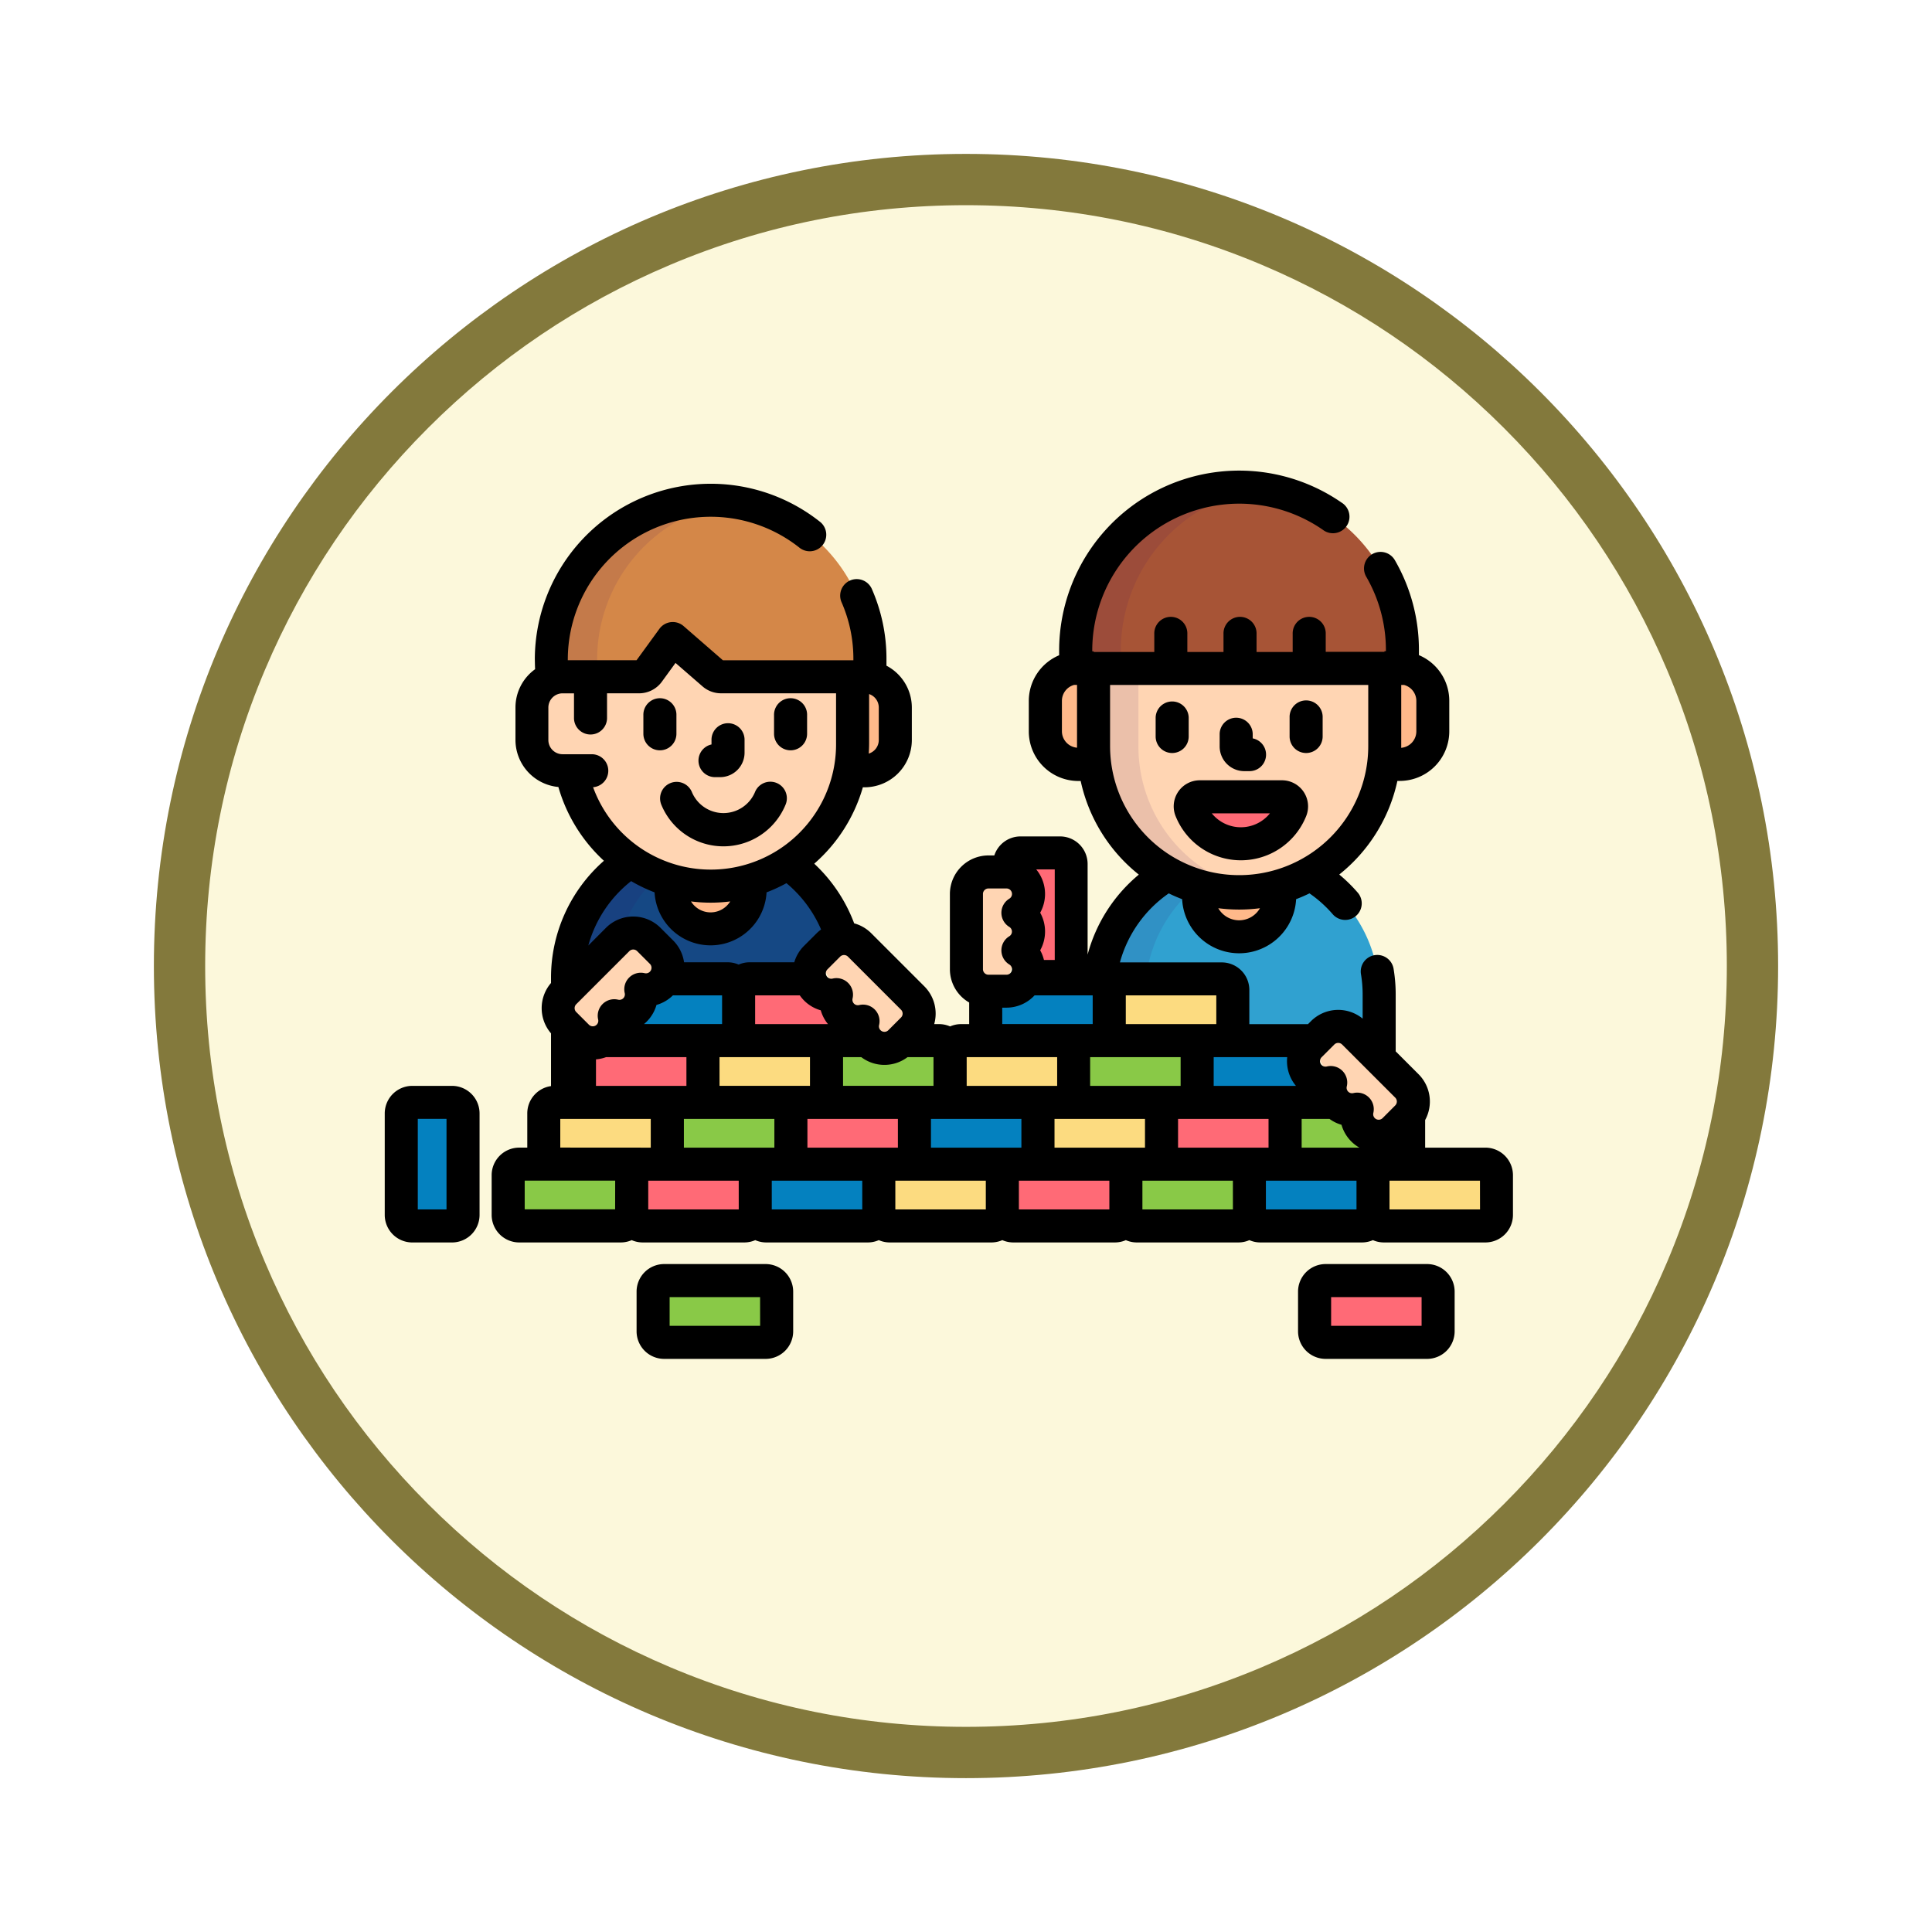 <svg xmlns="http://www.w3.org/2000/svg" xmlns:xlink="http://www.w3.org/1999/xlink" width="113" height="113" viewBox="0 0 113 113">
  <defs>
    <filter id="Trazado_982547" x="0" y="0" width="113" height="113" filterUnits="userSpaceOnUse">
      <feOffset dy="3" input="SourceAlpha"/>
      <feGaussianBlur stdDeviation="3" result="blur"/>
      <feFlood flood-opacity="0.161"/>
      <feComposite operator="in" in2="blur"/>
      <feComposite in="SourceGraphic"/>
    </filter>
  </defs>
  <g id="Grupo_1225257" data-name="Grupo 1225257" transform="translate(-793.49 -1519.143)">
    <g id="Grupo_1224648" data-name="Grupo 1224648" transform="translate(0 -3554.277)">
      <g id="Grupo_1209312" data-name="Grupo 1209312" transform="translate(0 3843.205)">
        <g id="Grupo_1208492" data-name="Grupo 1208492" transform="translate(0 -4397.209)">
          <g id="Grupo_1177675" data-name="Grupo 1177675" transform="translate(-4493 3707.152)">
            <g id="Grupo_1176928" data-name="Grupo 1176928" transform="translate(5295.49 1926.273)">
              <g id="Grupo_1172322" data-name="Grupo 1172322" transform="translate(0 0)">
                <g id="Grupo_1164700" data-name="Grupo 1164700">
                  <g id="Grupo_1160931" data-name="Grupo 1160931">
                    <g id="Grupo_1160749" data-name="Grupo 1160749">
                      <g id="Grupo_1158891" data-name="Grupo 1158891">
                        <g id="Grupo_1157406" data-name="Grupo 1157406">
                          <g id="Grupo_1155793" data-name="Grupo 1155793">
                            <g id="Grupo_1154704" data-name="Grupo 1154704">
                              <g id="Grupo_1150790" data-name="Grupo 1150790">
                                <g id="Grupo_1154214" data-name="Grupo 1154214">
                                  <g id="Grupo_1152583" data-name="Grupo 1152583">
                                    <g id="Grupo_1146973" data-name="Grupo 1146973">
                                      <g id="Grupo_1146954" data-name="Grupo 1146954">
                                        <g transform="matrix(1, 0, 0, 1, -9, -6)" filter="url(#Trazado_982547)">
                                          <g id="Trazado_982547-2" data-name="Trazado 982547" transform="translate(9 6)" fill="#fcf8db">
                                            <path d="M 47.5 93.5 C 41.289 93.5 35.265 92.284 29.595 89.886 C 24.118 87.569 19.198 84.252 14.973 80.027 C 10.748 75.802 7.431 70.882 5.114 65.405 C 2.716 59.735 1.5 53.711 1.5 47.5 C 1.5 41.289 2.716 35.265 5.114 29.595 C 7.431 24.118 10.748 19.198 14.973 14.973 C 19.198 10.748 24.118 7.431 29.595 5.114 C 35.265 2.716 41.289 1.5 47.5 1.5 C 53.711 1.5 59.735 2.716 65.405 5.114 C 70.882 7.431 75.802 10.748 80.027 14.973 C 84.252 19.198 87.569 24.118 89.886 29.595 C 92.284 35.265 93.5 41.289 93.5 47.5 C 93.5 53.711 92.284 59.735 89.886 65.405 C 87.569 70.882 84.252 75.802 80.027 80.027 C 75.802 84.252 70.882 87.569 65.405 89.886 C 59.735 92.284 53.711 93.5 47.5 93.5 Z" stroke="none"/>
                                            <path d="M 47.5 3 C 41.491 3 35.664 4.176 30.18 6.496 C 24.881 8.737 20.122 11.946 16.034 16.034 C 11.946 20.121 8.737 24.881 6.496 30.179 C 4.176 35.664 3 41.491 3 47.5 C 3 53.509 4.176 59.336 6.496 64.82 C 8.737 70.119 11.946 74.878 16.034 78.966 C 20.122 83.054 24.881 86.263 30.18 88.504 C 35.664 90.824 41.491 92 47.5 92 C 53.509 92 59.336 90.824 64.821 88.504 C 70.119 86.263 74.878 83.054 78.966 78.966 C 83.054 74.878 86.263 70.119 88.504 64.82 C 90.824 59.336 92 53.509 92 47.5 C 92 41.491 90.824 35.664 88.504 30.179 C 86.263 24.881 83.054 20.121 78.966 16.034 C 74.878 11.946 70.119 8.737 64.821 6.496 C 59.336 4.176 53.509 3 47.5 3 M 47.5 0 C 73.734 0 95 21.266 95 47.5 C 95 73.733 73.734 95 47.5 95 C 21.266 95 7.62939453125e-06 73.733 7.62939453125e-06 47.5 C 7.62939453125e-06 21.266 21.266 0 47.5 0 Z" stroke="none" fill="#83793c"/>
                                          </g>
                                        </g>
                                      </g>
                                    </g>
                                  </g>
                                </g>
                              </g>
                            </g>
                          </g>
                        </g>
                      </g>
                    </g>
                  </g>
                </g>
              </g>
            </g>
          </g>
        </g>
      </g>
    </g>
    <g id="bricks_769657_1_" data-name="bricks_769657 (1)" transform="translate(815.993 1492.22)">
      <path id="Trazado_1056871" data-name="Trazado 1056871" d="M95.8,231.838a8.245,8.245,0,0,1-9.192-.122,8.164,8.164,0,0,0-3.685,6.819v.7l2.934-2.934a1.289,1.289,0,0,1,1.823,0l.743.743a1.289,1.289,0,0,1,.2,1.556h3.662a.646.646,0,0,1,.644.644.646.646,0,0,1,.644-.644H97.11a1.287,1.287,0,0,1,.334-1.242l.743-.743a1.285,1.285,0,0,1,.787-.372A8.208,8.208,0,0,0,95.8,231.838Z" transform="translate(-72.234 -154.423)" fill="#154884"/>
      <g id="Grupo_1225247" data-name="Grupo 1225247" transform="translate(10.688 77.293)" opacity="0.1">
        <path id="Trazado_1056872" data-name="Trazado 1056872" d="M86.606,231.716a8.164,8.164,0,0,0-3.685,6.819v.7l2.934-2.934a1.294,1.294,0,0,1,.114-.1,8.183,8.183,0,0,1,2.247-3.618A8.259,8.259,0,0,1,86.606,231.716Z" transform="translate(-82.921 -231.716)" fill="#37005e"/>
      </g>
      <path id="Trazado_1056873" data-name="Trazado 1056873" d="M79.411,344.137a.646.646,0,0,1-.644.644H72.829a.646.646,0,0,1-.644-.644v-2.324a.646.646,0,0,1,.644-.644h5.937a.646.646,0,0,1,.644.644Z" transform="translate(-62.881 -249.768)" fill="#fcdb80"/>
      <path id="Trazado_1056874" data-name="Trazado 1056874" d="M135.472,344.137a.646.646,0,0,1-.644.644H128.89a.646.646,0,0,1-.644-.644v-2.324a.646.646,0,0,1,.644-.644h5.937a.646.646,0,0,1,.644.644Z" transform="translate(-111.716 -249.768)" fill="#89c947"/>
      <path id="Trazado_1056875" data-name="Trazado 1056875" d="M95.583,316.107a.646.646,0,0,1-.644.644H89a.646.646,0,0,1-.644-.644v-2.324a.646.646,0,0,1,.644-.645h5.937a.646.646,0,0,1,.644.645v2.324Z" transform="translate(-76.968 -225.351)" fill="#ff6a76"/>
      <path id="Trazado_1056876" data-name="Trazado 1056876" d="M151.643,316.107a.646.646,0,0,1-.644.644h-5.937a.646.646,0,0,1-.644-.644v-2.324a.646.646,0,0,1,.644-.645H151a.646.646,0,0,1,.644.645Z" transform="translate(-125.803 -225.351)" fill="#fcdb80"/>
      <path id="Trazado_1056877" data-name="Trazado 1056877" d="M111.109,285.108h-3.662a1.28,1.28,0,0,1-1.417.608,1.284,1.284,0,0,1-1.5,1.562v.8a.646.646,0,0,0,.644.644h5.937a.646.646,0,0,0,.644-.644v-2.324A.646.646,0,0,0,111.109,285.108Z" transform="translate(-91.055 -200.933)" fill="#0481bf"/>
      <path id="Trazado_1056878" data-name="Trazado 1056878" d="M166.652,287.244a1.286,1.286,0,0,0-1.553-1.553,1.282,1.282,0,0,1-.334-.582h-3.532a.646.646,0,0,0-.644.644v2.324a.646.646,0,0,0,.644.644h5.937a.646.646,0,0,0,.644-.644v-.484A1.285,1.285,0,0,1,166.652,287.244Z" transform="translate(-139.889 -200.934)" fill="#ff6a76"/>
      <g id="Grupo_1225248" data-name="Grupo 1225248" transform="translate(10.138 81.499)">
        <path id="Trazado_1056879" data-name="Trazado 1056879" d="M82.138,264.722l-3.107,3.107a1.289,1.289,0,0,0,0,1.823l.743.743a1.288,1.288,0,0,0,2.164-1.213,1.286,1.286,0,0,0,1.553-1.553,1.288,1.288,0,0,0,1.213-2.164l-.743-.743A1.289,1.289,0,0,0,82.138,264.722Z" transform="translate(-78.654 -264.345)" fill="#ffd5b3"/>
        <path id="Trazado_1056880" data-name="Trazado 1056880" d="M198.7,270.266l-3.106-3.107a1.289,1.289,0,0,0-1.823,0l-.743.743a7.915,7.915,0,0,1,1.553,3.377,1.287,1.287,0,0,1,1.553,1.553,1.29,1.29,0,0,0,1.823,0l.743-.743A1.289,1.289,0,0,0,198.7,270.266Z" transform="translate(-177.959 -266.467)" fill="#ffd5b3"/>
      </g>
      <g id="Grupo_1225249" data-name="Grupo 1225249" transform="translate(16.749 66.507)">
        <path id="Trazado_1056881" data-name="Trazado 1056881" d="M211.95,148.035h-.7v3.879a8.469,8.469,0,0,1-.157,1.618h.858a1.8,1.8,0,0,0,1.8-1.8v-1.9A1.8,1.8,0,0,0,211.95,148.035Z" transform="translate(-200.632 -148.035)" fill="#ffb98a"/>
        <path id="Trazado_1056882" data-name="Trazado 1056882" d="M132.253,240.815a8.24,8.24,0,0,1-2.312-.331v.53a2.312,2.312,0,0,0,4.625,0v-.53A8.244,8.244,0,0,1,132.253,240.815Z" transform="translate(-129.941 -228.568)" fill="#ffb98a"/>
      </g>
      <path id="Trazado_1056883" data-name="Trazado 1056883" d="M77.858,132.946a.678.678,0,0,1-.445-.166l-2.381-2.067-1.422,1.954a.678.678,0,0,1-.548.279h-4.47a1.8,1.8,0,0,0-1.8,1.8v1.9a1.8,1.8,0,0,0,1.8,1.8H69.1a8.3,8.3,0,0,0,16.451-1.618v-3.879H77.858Z" transform="translate(-58.186 -66.438)" fill="#ffd5b3"/>
      <path id="Trazado_1056884" data-name="Trazado 1056884" d="M85.506,78.247a.678.678,0,0,1-.445-.166L82.68,76.014l-1.422,1.954a.678.678,0,0,1-.548.279h-4.46a.675.675,0,0,1-.677-.674V77.2a9.32,9.32,0,0,1,18.64,0v.373a.675.675,0,0,1-.677.674Z" transform="translate(-65.833 -11.74)" fill="#d48748"/>
      <g id="Grupo_1225250" data-name="Grupo 1225250" transform="translate(9.741 56.181)" opacity="0.1">
        <path id="Trazado_1056885" data-name="Trazado 1056885" d="M78.257,77.574V77.2a9.306,9.306,0,0,1,7.979-9.182A9.317,9.317,0,0,0,75.574,77.2v.373a.675.675,0,0,0,.677.674h2.683A.676.676,0,0,1,78.257,77.574Z" transform="translate(-75.574 -67.922)" fill="#37005e"/>
      </g>
      <path id="Trazado_1056886" data-name="Trazado 1056886" d="M336.856,237.627a8.438,8.438,0,0,1-8.333,0,8.183,8.183,0,0,0-3.973,6.13.6.6,0,1,0,1.189-.01h5.937a.646.646,0,0,1,.644.644v2.324a.646.646,0,0,1-.644.644h5.141a.641.641,0,0,1,.25.051l.507-.507a1.289,1.289,0,0,1,1.823,0l1.484,1.484v-3.73A8.17,8.17,0,0,0,336.856,237.627Z" transform="translate(-282.717 -159.572)" fill="#30a1d0"/>
      <g id="Grupo_1225251" data-name="Grupo 1225251" transform="translate(41.832 78.056)" opacity="0.1">
        <path id="Trazado_1056887" data-name="Trazado 1056887" d="M328.522,237.632a8.183,8.183,0,0,0-3.973,6.13.6.6,0,1,0,1.189-.01h1.5a8.16,8.16,0,0,1,2.943-5.4A8.426,8.426,0,0,1,328.522,237.632Z" transform="translate(-324.549 -237.632)" fill="#37005e"/>
      </g>
      <g id="Grupo_1225252" data-name="Grupo 1225252" transform="translate(38.641 65.98)">
        <path id="Trazado_1056888" data-name="Trazado 1056888" d="M371.678,243.867a8.436,8.436,0,0,1-2.371-.34v.536a2.371,2.371,0,0,0,4.742,0v-.536A8.434,8.434,0,0,1,371.678,243.867Z" transform="translate(-360.347 -230.691)" fill="#ffb98a"/>
        <path id="Trazado_1056889" data-name="Trazado 1056889" d="M302.608,148.524v-4.578h-.883a1.939,1.939,0,0,0-1.933,1.933v1.781a1.939,1.939,0,0,0,1.933,1.933h.951A8.755,8.755,0,0,1,302.608,148.524Z" transform="translate(-299.791 -143.946)" fill="#ffb98a"/>
        <path id="Trazado_1056890" data-name="Trazado 1056890" d="M454.182,143.945H453.3v4.578a8.759,8.759,0,0,1-.068,1.069h.951a1.939,1.939,0,0,0,1.933-1.933v-1.781A1.939,1.939,0,0,0,454.182,143.945Z" transform="translate(-433.454 -143.945)" fill="#ffb98a"/>
      </g>
      <path id="Trazado_1056891" data-name="Trazado 1056891" d="M321.644,144.249v4.539a8.515,8.515,0,1,0,17.029,0v-4.539Z" transform="translate(-280.186 -78.23)" fill="#ffd5b3"/>
      <g id="Grupo_1225253" data-name="Grupo 1225253" transform="translate(41.458 66.019)" opacity="0.1">
        <path id="Trazado_1056892" data-name="Trazado 1056892" d="M324.268,148.788v-4.539h-2.624v4.539a8.514,8.514,0,0,0,9.826,8.5A8.574,8.574,0,0,1,324.268,148.788Z" transform="translate(-321.644 -144.249)" fill="#37005e"/>
      </g>
      <path id="Trazado_1056893" data-name="Trazado 1056893" d="M368.505,205.251a3.135,3.135,0,0,1-2.922-1.977.56.56,0,0,1,.519-.768h4.8a.56.56,0,0,1,.519.768A3.135,3.135,0,0,1,368.505,205.251Z" transform="translate(-318.427 -128.977)" fill="#ff6a76"/>
      <path id="Trazado_1056894" data-name="Trazado 1056894" d="M323.119,61.943a9.545,9.545,0,0,0-9.556,9.533v1.075h19.112V71.476A9.545,9.545,0,0,0,323.119,61.943Z" transform="translate(-273.147 -6.532)" fill="#a75436"/>
      <g id="Grupo_1225254" data-name="Grupo 1225254" transform="translate(40.416 55.411)" opacity="0.1">
        <path id="Trazado_1056895" data-name="Trazado 1056895" d="M324.436,62.035a9.548,9.548,0,0,0-10.873,9.441v1.075H316.2V71.476A9.541,9.541,0,0,1,324.436,62.035Z" transform="translate(-313.563 -61.943)" fill="#37005e"/>
      </g>
      <path id="Trazado_1056896" data-name="Trazado 1056896" d="M63.241,372.168a.646.646,0,0,1-.644.644H56.659a.646.646,0,0,1-.644-.644v-2.324a.646.646,0,0,1,.644-.644H62.6a.646.646,0,0,1,.644.644Z" transform="translate(-48.795 -274.185)" fill="#89c947"/>
      <path id="Trazado_1056897" data-name="Trazado 1056897" d="M119.3,372.168a.646.646,0,0,1-.644.644h-5.937a.646.646,0,0,1-.644-.644v-2.324a.646.646,0,0,1,.644-.644h5.937a.646.646,0,0,1,.644.644Z" transform="translate(-97.629 -274.185)" fill="#ff6a76"/>
      <path id="Trazado_1056898" data-name="Trazado 1056898" d="M175.361,372.168a.646.646,0,0,1-.644.644h-5.937a.646.646,0,0,1-.644-.644v-2.324a.646.646,0,0,1,.644-.644h5.937a.646.646,0,0,1,.644.644Z" transform="translate(-146.463 -274.185)" fill="#0481bf"/>
      <path id="Trazado_1056899" data-name="Trazado 1056899" d="M231.423,372.168a.646.646,0,0,1-.644.644h-5.937a.646.646,0,0,1-.644-.644v-2.324a.646.646,0,0,1,.644-.644h5.937a.646.646,0,0,1,.644.644Z" transform="translate(-195.3 -274.185)" fill="#fcdb80"/>
      <path id="Trazado_1056900" data-name="Trazado 1056900" d="M287.483,372.168a.646.646,0,0,1-.645.644H280.9a.646.646,0,0,1-.644-.644v-2.324a.646.646,0,0,1,.644-.644h5.937a.646.646,0,0,1,.645.644Z" transform="translate(-244.134 -274.185)" fill="#ff6a76"/>
      <path id="Trazado_1056901" data-name="Trazado 1056901" d="M343.544,372.168a.646.646,0,0,1-.645.644h-5.937a.646.646,0,0,1-.644-.644v-2.324a.646.646,0,0,1,.644-.644H342.9a.646.646,0,0,1,.645.644Z" transform="translate(-292.969 -274.185)" fill="#89c947"/>
      <path id="Trazado_1056902" data-name="Trazado 1056902" d="M399.6,372.168a.646.646,0,0,1-.645.644h-5.937a.646.646,0,0,1-.644-.644v-2.324a.646.646,0,0,1,.644-.644h5.937a.646.646,0,0,1,.645.644Z" transform="translate(-341.803 -274.185)" fill="#0481bf"/>
      <path id="Trazado_1056903" data-name="Trazado 1056903" d="M455.665,372.168a.646.646,0,0,1-.645.644h-5.937a.646.646,0,0,1-.644-.644v-2.324a.646.646,0,0,1,.644-.644h5.937a.646.646,0,0,1,.645.644Z" transform="translate(-390.638 -274.185)" fill="#fcdb80"/>
      <path id="Trazado_1056904" data-name="Trazado 1056904" d="M191.533,344.137a.646.646,0,0,1-.644.644h-5.937a.646.646,0,0,1-.644-.644v-2.324a.646.646,0,0,1,.644-.644h5.937a.646.646,0,0,1,.644.644Z" transform="translate(-160.551 -249.768)" fill="#ff6a76"/>
      <path id="Trazado_1056905" data-name="Trazado 1056905" d="M247.593,344.137a.646.646,0,0,1-.644.644h-5.937a.646.646,0,0,1-.644-.644v-2.324a.646.646,0,0,1,.644-.644h5.937a.646.646,0,0,1,.644.644Z" transform="translate(-209.385 -249.768)" fill="#0481bf"/>
      <path id="Trazado_1056906" data-name="Trazado 1056906" d="M303.654,344.137a.646.646,0,0,1-.644.644h-5.937a.646.646,0,0,1-.645-.644v-2.324a.646.646,0,0,1,.645-.644h5.937a.646.646,0,0,1,.644.644Z" transform="translate(-258.22 -249.768)" fill="#fcdb80"/>
      <path id="Trazado_1056907" data-name="Trazado 1056907" d="M359.716,344.137a.646.646,0,0,1-.644.644h-5.937a.646.646,0,0,1-.644-.644v-2.324a.646.646,0,0,1,.644-.644h5.937a.646.646,0,0,1,.644.644Z" transform="translate(-307.056 -249.768)" fill="#ff6a76"/>
      <g id="Grupo_1225255" data-name="Grupo 1225255" transform="translate(25.84 87.788)">
        <path id="Trazado_1056908" data-name="Trazado 1056908" d="M415.676,342.03l-.743.743a7.919,7.919,0,0,0-3.377-1.553c-.016-.016-.029-.034-.044-.051h-2.318a.646.646,0,0,0-.644.644v2.324a.646.646,0,0,0,.644.644h5.937a.646.646,0,0,0,.644-.644v-2.221A1.322,1.322,0,0,1,415.676,342.03Z" transform="translate(-381.731 -337.556)" fill="#89c947"/>
        <path id="Trazado_1056909" data-name="Trazado 1056909" d="M207.7,316.107a.646.646,0,0,1-.644.644h-5.937a.646.646,0,0,1-.644-.644v-2.324a.646.646,0,0,1,.644-.645h5.937a.646.646,0,0,1,.644.645Z" transform="translate(-200.478 -313.139)" fill="#89c947"/>
      </g>
      <path id="Trazado_1056910" data-name="Trazado 1056910" d="M263.766,316.107a.646.646,0,0,1-.644.644h-5.937a.646.646,0,0,1-.644-.644v-2.324a.646.646,0,0,1,.644-.645h5.937a.646.646,0,0,1,.644.645Z" transform="translate(-223.474 -225.351)" fill="#fcdb80"/>
      <path id="Trazado_1056911" data-name="Trazado 1056911" d="M319.826,316.107a.646.646,0,0,1-.645.644h-5.937a.646.646,0,0,1-.644-.644v-2.324a.646.646,0,0,1,.644-.645h5.937a.646.646,0,0,1,.645.645Z" transform="translate(-272.308 -225.351)" fill="#89c947"/>
      <g id="Grupo_1225256" data-name="Grupo 1225256" transform="translate(35.151 84.175)">
        <path id="Trazado_1056912" data-name="Trazado 1056912" d="M375.256,315.249a1.29,1.29,0,0,1,0-1.824l.236-.236a.64.64,0,0,0-.25-.051h-5.937a.646.646,0,0,0-.644.644v2.324a.646.646,0,0,0,.644.644h5.937a.646.646,0,0,0,.644-.644v-.514A1.276,1.276,0,0,1,375.256,315.249Z" transform="translate(-356.294 -309.526)" fill="#0481bf"/>
        <path id="Trazado_1056913" data-name="Trazado 1056913" d="M279.293,285.108h-4.214a1.288,1.288,0,0,1-1.155.719h-1.051a1.3,1.3,0,0,1-.161-.011v2.26a.646.646,0,0,0,.645.644h5.937a.646.646,0,0,0,.644-.644v-2.324A.647.647,0,0,0,279.293,285.108Z" transform="translate(-272.712 -285.108)" fill="#0481bf"/>
      </g>
      <path id="Trazado_1056914" data-name="Trazado 1056914" d="M336,288.077a.646.646,0,0,1-.645.644h-5.937a.646.646,0,0,1-.645-.644v-2.324a.646.646,0,0,1,.645-.644h5.937a.646.646,0,0,1,.645.644Z" transform="translate(-286.395 -200.934)" fill="#fcdb80"/>
      <path id="Trazado_1056915" data-name="Trazado 1056915" d="M422.946,310.154l-3.107-3.107a1.289,1.289,0,0,0-1.823,0l-.743.743a7.916,7.916,0,0,1,1.553,3.377,1.287,1.287,0,0,1,1.553,1.553,1.29,1.29,0,0,0,1.824,0l.743-.743A1.29,1.29,0,0,0,422.946,310.154Z" transform="translate(-363.161 -219.715)" fill="#ffd5b3"/>
      <path id="Trazado_1056916" data-name="Trazado 1056916" d="M129,425a.646.646,0,0,1-.644.644h-5.937a.646.646,0,0,1-.644-.644v-2.324a.646.646,0,0,1,.644-.644h5.937a.646.646,0,0,1,.644.644Z" transform="translate(-106.081 -320.204)" fill="#89c947"/>
      <path id="Trazado_1056917" data-name="Trazado 1056917" d="M429.165,425a.646.646,0,0,1-.644.644h-5.937a.646.646,0,0,1-.644-.644v-2.324a.646.646,0,0,1,.644-.644h5.937a.646.646,0,0,1,.644.644Z" transform="translate(-367.554 -320.204)" fill="#ff6a76"/>
      <path id="Trazado_1056918" data-name="Trazado 1056918" d="M10.468,341.169a.646.646,0,0,1,.644.644v5.937a.646.646,0,0,1-.644.644H8.144a.646.646,0,0,1-.644-.644v-5.937a.646.646,0,0,1,.644-.644Z" transform="translate(-6.533 -249.768)" fill="#0481bf"/>
      <path id="Trazado_1056919" data-name="Trazado 1056919" d="M286.459,227.97h-2.324a.646.646,0,0,0-.644.644v.481a6.05,6.05,0,0,0,1.112,3.473,1.286,1.286,0,0,0,0,2.2,1.286,1.286,0,0,1-.076.431h1.932a.646.646,0,0,0,.645-.644v-5.937A.647.647,0,0,0,286.459,227.97Z" transform="translate(-246.951 -151.16)" fill="#ff6a76"/>
      <path id="Trazado_1056920" data-name="Trazado 1056920" d="M263.957,237.885c0,.465,0,3.928,0,4.393a1.289,1.289,0,0,0,1.289,1.289H266.3a7.91,7.91,0,0,1,1.289-3.486,1.286,1.286,0,0,1,0-2.2,1.29,1.29,0,0,0-1.289-1.29h-1.051A1.289,1.289,0,0,0,263.957,237.885Z" transform="translate(-229.935 -158.673)" fill="#ffd5b3"/>
      <path id="Trazado_1056921" data-name="Trazado 1056921" d="M143.341,172.468h.3a1.431,1.431,0,0,0,1.427-1.431v-.725a.967.967,0,1,0-1.933,0v.244a.967.967,0,0,0,.2,1.912Z" transform="translate(-124.023 -100.091)"/>
      <path id="Trazado_1056922" data-name="Trazado 1056922" d="M177.6,161.019a.967.967,0,0,0,.967-.967V158.97a.967.967,0,1,0-1.933,0v1.083A.967.967,0,0,0,177.6,161.019Z" transform="translate(-153.864 -90.211)"/>
      <path id="Trazado_1056923" data-name="Trazado 1056923" d="M118.32,161.019a.967.967,0,0,0,.967-.967V158.97a.967.967,0,1,0-1.933,0v1.083A.967.967,0,0,0,118.32,161.019Z" transform="translate(-102.227 -90.211)"/>
      <path id="Trazado_1056924" data-name="Trazado 1056924" d="M124.94,196.891a3.928,3.928,0,0,0,7.289,0,.967.967,0,0,0-1.794-.722,2,2,0,0,1-3.7,0,.967.967,0,0,0-1.794.721Z" transform="translate(-108.775 -122.93)"/>
      <path id="Trazado_1056925" data-name="Trazado 1056925" d="M380.295,169.532h.312a.967.967,0,0,0,.183-1.916v-.272a.967.967,0,0,0-1.933,0v.745A1.443,1.443,0,0,0,380.295,169.532Z" transform="translate(-330.024 -97.506)"/>
      <path id="Trazado_1056926" data-name="Trazado 1056926" d="M350.778,162.04a.967.967,0,0,0,.967-.967v-1.112a.967.967,0,0,0-1.933,0v1.112A.967.967,0,0,0,350.778,162.04Z" transform="translate(-304.723 -91.074)"/>
      <path id="Trazado_1056927" data-name="Trazado 1056927" d="M411.559,162.04a.967.967,0,0,0,.967-.967v-1.112a.967.967,0,1,0-1.933,0v1.112A.967.967,0,0,0,411.559,162.04Z" transform="translate(-357.669 -91.074)"/>
      <path id="Trazado_1056928" data-name="Trazado 1056928" d="M358.3,195.676a1.523,1.523,0,0,0-.152,1.424,4.114,4.114,0,0,0,7.638,0,1.526,1.526,0,0,0-1.417-2.095h-4.8A1.524,1.524,0,0,0,358.3,195.676Zm5.365,1.263a2.183,2.183,0,0,1-3.4,0Z" transform="translate(-311.892 -122.444)"/>
      <path id="Trazado_1056929" data-name="Trazado 1056929" d="M121.825,414.526h-5.937a1.613,1.613,0,0,0-1.611,1.611v2.324a1.613,1.613,0,0,0,1.611,1.611h5.937a1.613,1.613,0,0,0,1.611-1.611v-2.324A1.613,1.613,0,0,0,121.825,414.526Zm-.322,3.613H116.21V416.46H121.5Z" transform="translate(-99.547 -313.67)"/>
      <path id="Trazado_1056930" data-name="Trazado 1056930" d="M421.987,414.526H416.05a1.613,1.613,0,0,0-1.611,1.611v2.324a1.613,1.613,0,0,0,1.611,1.611h5.937a1.613,1.613,0,0,0,1.611-1.611v-2.324A1.613,1.613,0,0,0,421.987,414.526Zm-.322,3.613h-5.292V416.46h5.292Z" transform="translate(-361.021 -313.67)"/>
      <path id="Trazado_1056931" data-name="Trazado 1056931" d="M3.935,333.669H1.611A1.613,1.613,0,0,0,0,335.28v5.937a1.613,1.613,0,0,0,1.611,1.611H3.935a1.613,1.613,0,0,0,1.611-1.611V335.28A1.613,1.613,0,0,0,3.935,333.669Zm-.322,7.226H1.933V335.6H3.613S3.613,340.895,3.613,340.895Z" transform="translate(0 -243.235)"/>
      <path id="Trazado_1056932" data-name="Trazado 1056932" d="M106.645,94.047h-3.53V92.432a2.259,2.259,0,0,0-.383-2.677l-1.34-1.34V85.086a9.177,9.177,0,0,0-.118-1.467.967.967,0,1,0-1.908.31,7.244,7.244,0,0,1,.093,1.157V86.5a2.256,2.256,0,0,0-3.024.151l-.173.173h-3.43v-2a1.613,1.613,0,0,0-1.611-1.611H85.262a7.228,7.228,0,0,1,2.857-4.038q.382.187.782.339a3.338,3.338,0,0,0,6.667,0q.4-.152.782-.339a7.234,7.234,0,0,1,1.374,1.237.967.967,0,0,0,1.467-1.259,9.164,9.164,0,0,0-1.1-1.08,9.591,9.591,0,0,0,3.4-5.475h.135a2.9,2.9,0,0,0,2.9-2.9V67.914a2.9,2.9,0,0,0-1.775-2.673v-.3a10.481,10.481,0,0,0-1.4-5.241.967.967,0,1,0-1.674.968,8.545,8.545,0,0,1,1.143,4.273v.069h-.086c0,.013,0,.026,0,.039H97.3V64a.967.967,0,1,0-1.933,0v1.056H93.254V64a.967.967,0,1,0-1.933,0v1.056H89.206V64a.967.967,0,1,0-1.933,0v1.056H83.73c0-.013,0-.026,0-.039h-.086v-.069a8.595,8.595,0,0,1,13.49-7.036.967.967,0,1,0,1.1-1.588,10.528,10.528,0,0,0-16.526,8.624v.3a2.9,2.9,0,0,0-1.775,2.673v1.781a2.9,2.9,0,0,0,2.9,2.9h.135a9.591,9.591,0,0,0,3.4,5.476,9.152,9.152,0,0,0-2.995,4.679V77.455a1.613,1.613,0,0,0-1.611-1.611H79.447a1.613,1.613,0,0,0-1.531,1.112h-.342a2.259,2.259,0,0,0-2.256,2.256c0,.465,0,3.929,0,4.394a2.245,2.245,0,0,0,1.128,1.952v1.264h-.473a1.6,1.6,0,0,0-.644.135,1.6,1.6,0,0,0-.644-.135H74.4a2.256,2.256,0,0,0-.574-2.207l-3.107-3.107a2.242,2.242,0,0,0-1-.58,9.162,9.162,0,0,0-2.335-3.489,9.359,9.359,0,0,0,2.843-4.468h.1a2.768,2.768,0,0,0,2.765-2.764v-1.9a2.766,2.766,0,0,0-1.484-2.448c0-.008,0-.016,0-.024v-.373a10.115,10.115,0,0,0-.867-4.117.967.967,0,0,0-1.768.782,8.2,8.2,0,0,1,.7,3.335v.08H62.043l-2.3-2a.967.967,0,0,0-1.416.161l-1.335,1.835H52.97v-.08A8.357,8.357,0,0,1,66.536,58.97a.967.967,0,0,0,1.205-1.512,10.29,10.29,0,0,0-16.7,8s.008.529.018.605a2.76,2.76,0,0,0-1.15,2.239v1.9a2.768,2.768,0,0,0,2.51,2.751,9.366,9.366,0,0,0,2.663,4.316,9.1,9.1,0,0,0-3.094,6.838v.31a2.257,2.257,0,0,0,0,2.945v3.085A1.612,1.612,0,0,0,50.6,92.046v2h-.473a1.613,1.613,0,0,0-1.611,1.611v2.324a1.613,1.613,0,0,0,1.611,1.611h5.937a1.6,1.6,0,0,0,.644-.135,1.6,1.6,0,0,0,.644.135H63.29a1.6,1.6,0,0,0,.644-.135,1.6,1.6,0,0,0,.644.135h5.937a1.6,1.6,0,0,0,.644-.135,1.6,1.6,0,0,0,.644.135h5.937a1.6,1.6,0,0,0,.644-.135,1.6,1.6,0,0,0,.644.135h5.937a1.6,1.6,0,0,0,.644-.135,1.6,1.6,0,0,0,.644.135h5.937a1.6,1.6,0,0,0,.644-.135,1.6,1.6,0,0,0,.644.135h5.937a1.6,1.6,0,0,0,.644-.135,1.6,1.6,0,0,0,.644.135h5.937a1.613,1.613,0,0,0,1.611-1.611V95.659A1.613,1.613,0,0,0,106.645,94.047Zm-4.929-23.488V66.986h.075c.032,0,.063,0,.094,0a.967.967,0,0,1,.715.932v1.781a.967.967,0,0,1-.886.963C101.713,70.624,101.716,70.592,101.716,70.559ZM81.87,69.694V67.914a.967.967,0,0,1,.715-.932c.031,0,.062,0,.094,0h.075v3.573c0,.033,0,.065,0,.1A.968.968,0,0,1,81.87,69.694ZM92.235,80.75a1.405,1.405,0,0,1-1.219-.707,9.394,9.394,0,0,0,2.437,0A1.405,1.405,0,0,1,92.235,80.75ZM84.687,70.559V66.986h15.1v3.573a7.548,7.548,0,1,1-15.1,0ZM95.558,90.434H90.747V88.755h4.3A2.255,2.255,0,0,0,95.558,90.434ZM83.521,88.755h5.292v1.679H83.521ZM90.9,86.821H85.606V85.142H90.9Zm-9.449-3.752h-.632a2.23,2.23,0,0,0-.22-.563,2.266,2.266,0,0,0,0-2.2,2.257,2.257,0,0,0-.232-2.533h1.084v5.292Zm-4.2-3.858a.323.323,0,0,1,.323-.323h1.05a.322.322,0,0,1,.167.6.967.967,0,0,0,0,1.648.32.32,0,0,1,0,.549.967.967,0,0,0,0,1.648.322.322,0,0,1-.167.6h-1.05a.322.322,0,0,1-.322-.323C77.252,83.139,77.252,79.677,77.252,79.212Zm1.128,6.649h.245a2.248,2.248,0,0,0,1.646-.719h3.4v1.679H78.38ZM76.3,88.755h5.292v1.679H76.3V88.755ZM59.91,90.434H54.618v-1.55a2.24,2.24,0,0,0,.59-.13h4.7v1.679Zm-2.142-6.675a.314.314,0,0,1-.226.093.337.337,0,0,1-.078-.009A.967.967,0,0,0,56.3,85.009a.321.321,0,0,1-.084.3.315.315,0,0,1-.227.093.333.333,0,0,1-.078-.009.967.967,0,0,0-1.165,1.165.322.322,0,0,1-.54.3l-.743-.743a.323.323,0,0,1,0-.456l3.107-3.106a.323.323,0,0,1,.456,0l.743.743A.323.323,0,0,1,57.768,83.759Zm-.344,3.062c.054-.045.107-.092.157-.142a2.248,2.248,0,0,0,.576-.979,2.24,2.24,0,0,0,.96-.559h2.876v1.679h-4.57Zm4.419,1.933h5.292v1.679H61.844Zm2.084-1.933V85.142H66.54a2.221,2.221,0,0,0,1.225.873,2.241,2.241,0,0,0,.422.806Zm5.141,1.933h1.068a2.238,2.238,0,0,0,1.352.453h0a2.237,2.237,0,0,0,1.352-.453h1.519v1.679H69.069V88.755Zm3.391-2.774a.322.322,0,0,1,0,.456l-.742.743a.321.321,0,0,1-.228.094h0a.321.321,0,0,1-.312-.4.967.967,0,0,0-1.165-1.165.332.332,0,0,1-.077.009.314.314,0,0,1-.226-.093.322.322,0,0,1-.084-.3.967.967,0,0,0-1.165-1.165.337.337,0,0,1-.078.009.314.314,0,0,1-.226-.093.323.323,0,0,1,0-.456l.743-.743a.323.323,0,0,1,.457,0Zm-1.3-15.774a.833.833,0,0,1-.588.794c.013-.2.022-.408.022-.615V67.518a.832.832,0,0,1,.566.787v1.9Zm-16.711,2.76a.966.966,0,0,0-.083-1.929h-1.7a.832.832,0,0,1-.832-.831v-1.9a.832.832,0,0,1,.832-.831h.667v1.472a.967.967,0,0,0,1.933,0V67.474H57.14a1.649,1.649,0,0,0,1.33-.677l.8-1.1,1.585,1.376a1.645,1.645,0,0,0,1.079.4h6.726v2.912a7.327,7.327,0,0,1-14.211,2.581Zm8.022,6.68a1.347,1.347,0,0,1-2.294,0,9.068,9.068,0,0,0,2.294,0Zm-5.8-1.19a9.19,9.19,0,0,0,1.375.66,3.28,3.28,0,0,0,6.55,0,9.19,9.19,0,0,0,1.163-.538,7.242,7.242,0,0,1,2.025,2.71,2.274,2.274,0,0,0-.256.217l-.743.743a2.242,2.242,0,0,0-.568.958H63.606a1.6,1.6,0,0,0-.644.135,1.6,1.6,0,0,0-.644-.135H59.769a2.242,2.242,0,0,0-.634-1.273l-.743-.743a2.256,2.256,0,0,0-3.19,0L54.17,82.225A7.22,7.22,0,0,1,56.674,78.458Zm-.932,19.2H50.449v-1.68h5.292Zm-3.208-3.613V92.368h5.292v1.679ZM62.968,97.66H57.675v-1.68h5.292Zm-3.208-3.613V92.368h5.292v1.679ZM70.193,97.66H64.9v-1.68h5.292Zm-3.208-3.613V92.368h5.292v1.679ZM77.419,97.66H72.127v-1.68h5.292Zm-3.208-3.613V92.368H79.5v1.679ZM84.645,97.66H79.353v-1.68h5.292Zm-3.208-3.613V92.368h5.292v1.679ZM91.871,97.66H86.578v-1.68h5.292Zm-3.208-3.613V92.368h5.292v1.679ZM99.1,97.66H93.8v-1.68H99.1Zm-3.208-3.613V92.368h1.63a2.227,2.227,0,0,0,.7.342,2.249,2.249,0,0,0,1.047,1.337Zm4.733-1.726a.322.322,0,0,1-.541-.3.967.967,0,0,0-1.166-1.165.334.334,0,0,1-.078.009.314.314,0,0,1-.226-.093.321.321,0,0,1-.084-.3A.967.967,0,0,0,97.363,89.3a.339.339,0,0,1-.078.009.314.314,0,0,1-.226-.093.323.323,0,0,1,0-.457l.743-.743a.323.323,0,0,1,.457,0l3.106,3.106a.323.323,0,0,1,0,.457Zm5.7,5.339H101.03v-1.68h5.292Z" transform="translate(-42.263)"/>
    </g>
  </g>
</svg>
